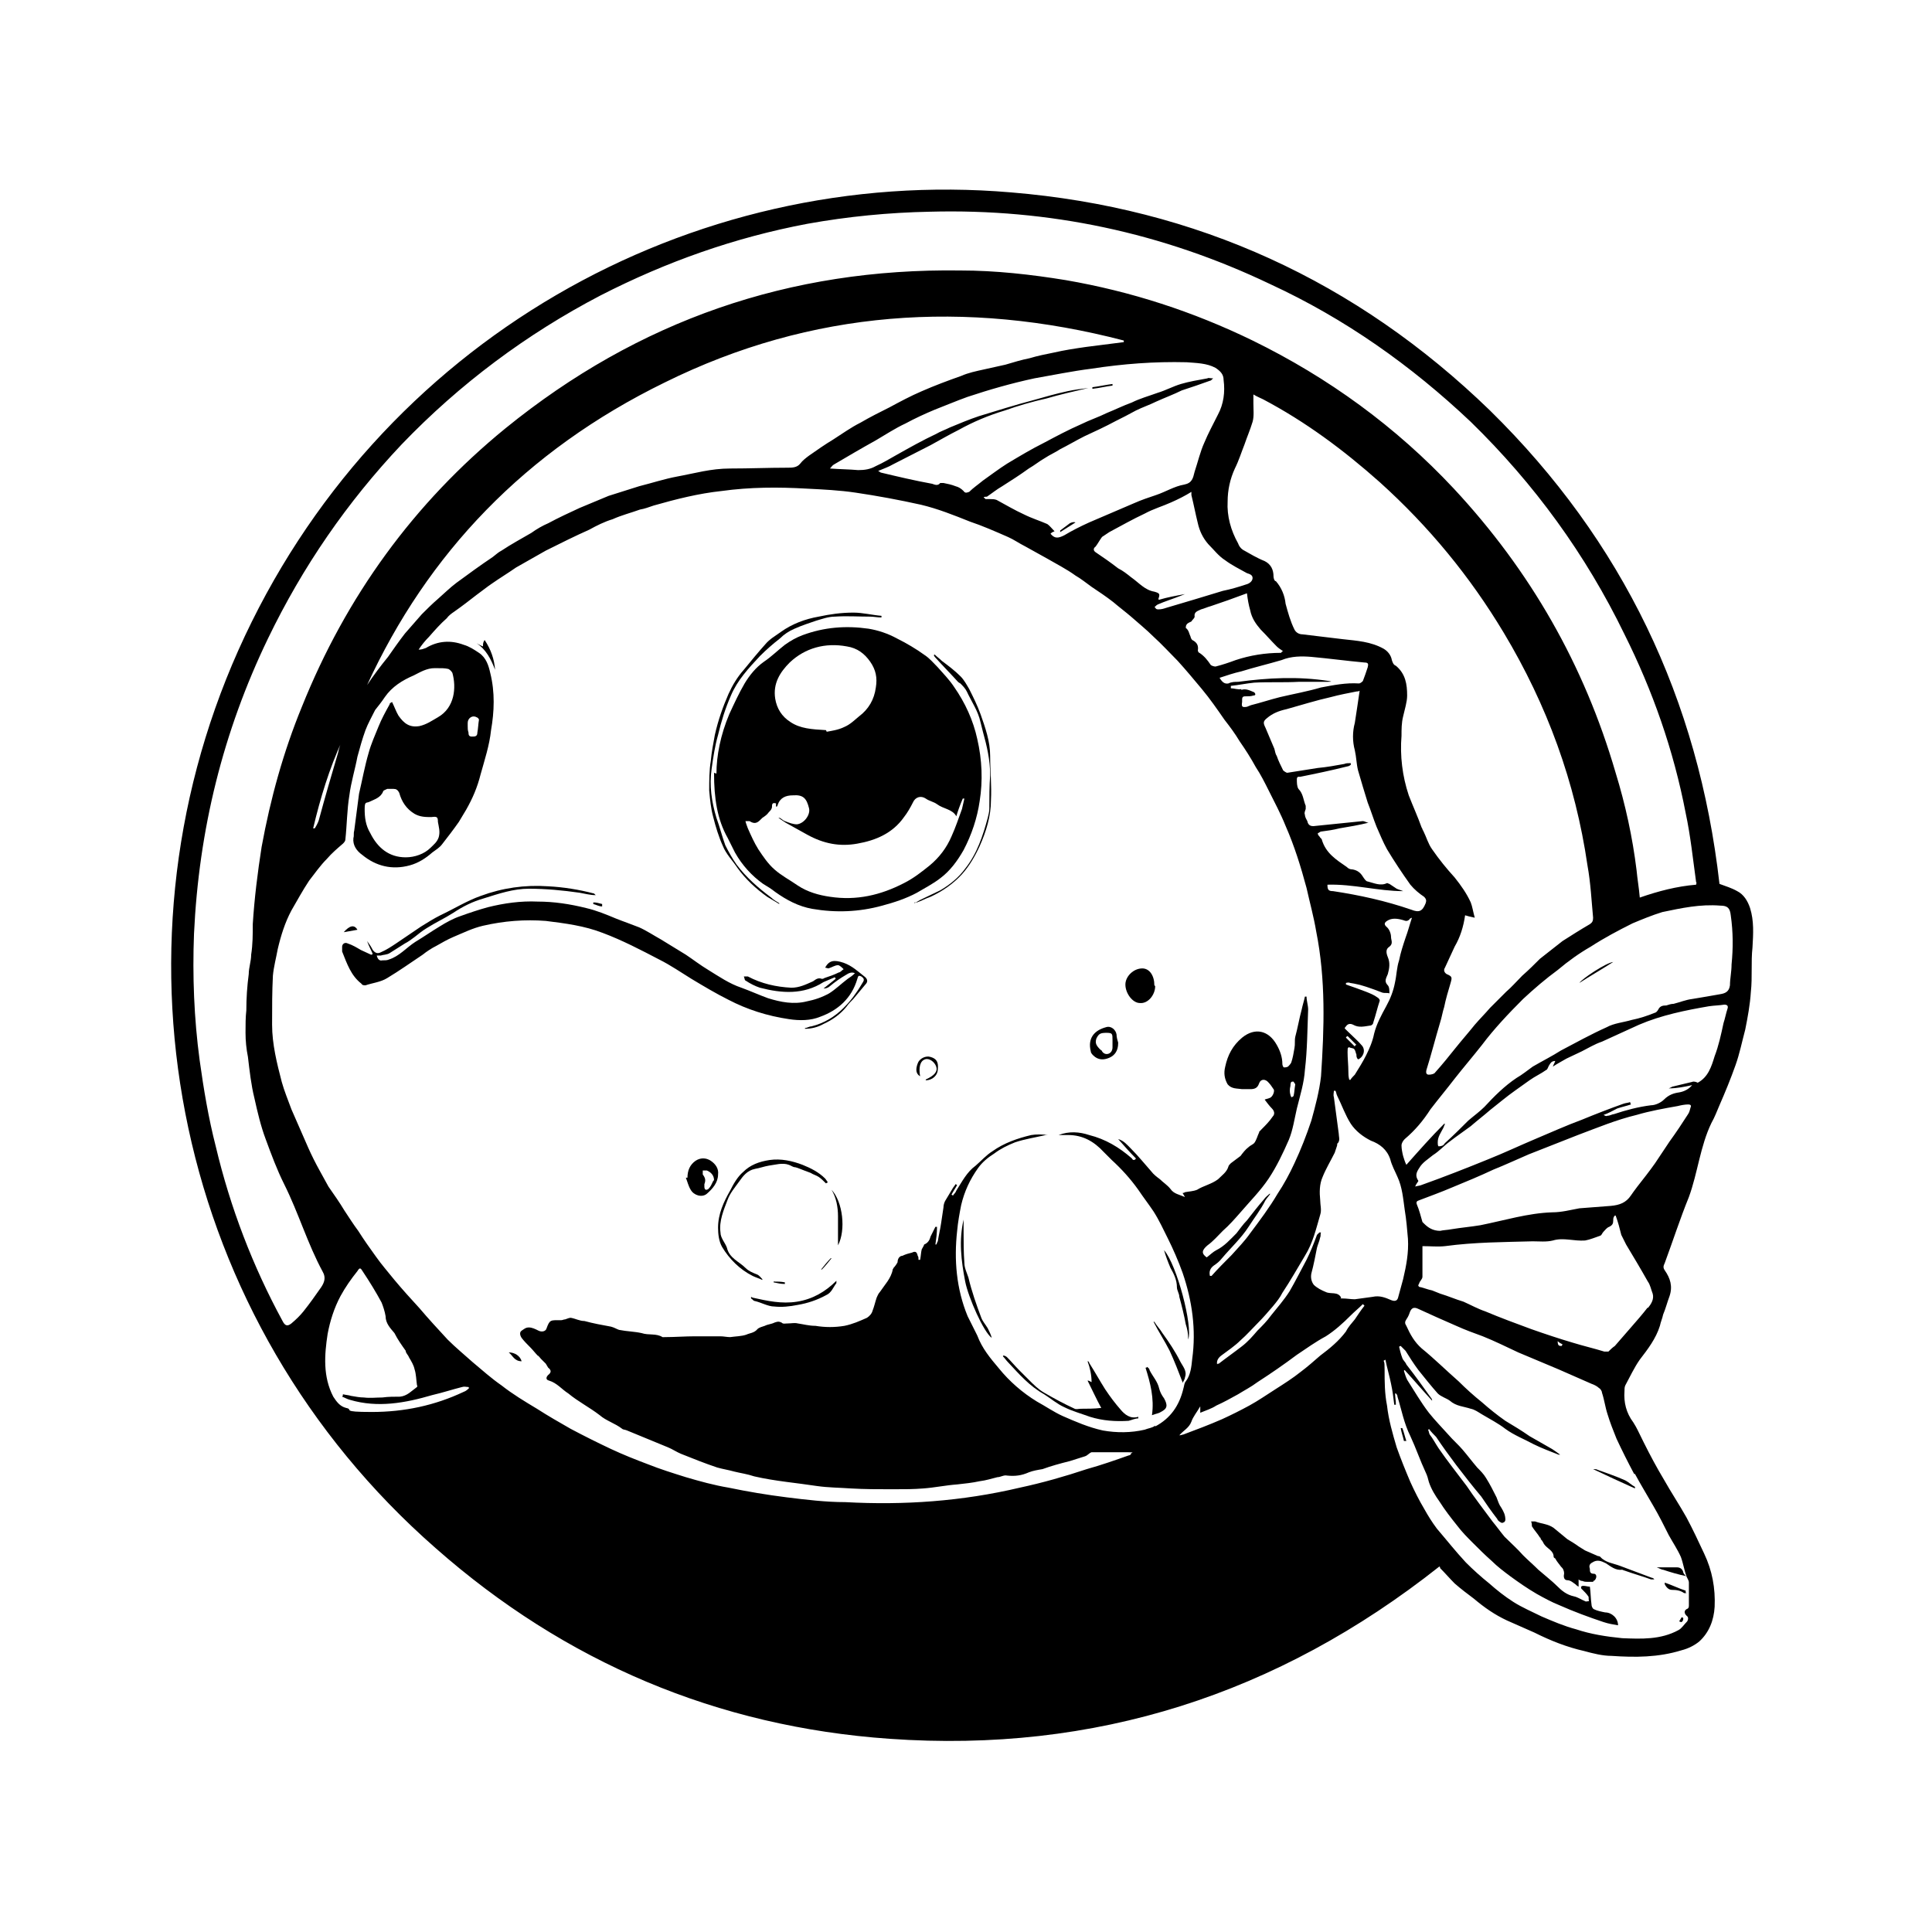 <?xml version="1.0" encoding="UTF-8"?>
<svg id="ic_piv" data-name="ic piv" xmlns="http://www.w3.org/2000/svg" version="1.1" viewBox="0 0 240 240">
  <defs>
    <style>
      .cls-1 {
        fill: #000;
      }

      .cls-1, .cls-2 {
        stroke-width: 0px;
      }

      .cls-2 {
        fill: none;
      }
    </style>
  </defs>
  <path id="Rectangle_4543" data-name="Rectangle 4543" class="cls-2" d="M0,0h240v240H0V0Z"/>
  <g>
    <path class="cls-1" d="M217.4,112.8c-.3-.9-.8-1.7-1.6-2.1-.7-.4-1.4-.6-2.2-.9-2.6-22.9-12-42.6-28.5-58.8-16.6-16.1-36.5-25.2-59.5-27.1-39.8-3.4-78.8,18.4-96,56.9-16.9,37.9-7.8,83.2,24.5,111.5,16.1,14.2,35,22.2,56.4,23.7,25.5,1.8,48.2-5.5,68.3-21.4,0,0,.1,0,.1.2.6.6,1.2,1.3,1.8,1.9.8.7,1.6,1.3,2.4,1.9,1.3,1.1,2.6,2,4.1,2.7,1.1.5,2.3,1,3.4,1.5,2,1,4,1.8,6.2,2.3,1.1.3,2.3.6,3.4.6,2.9.2,5.8.2,8.7-.7.8-.2,1.6-.6,2.2-1.1,1.2-1.1,1.8-2.6,1.9-4.3.1-2.3-.3-4.5-1.3-6.6-.7-1.5-1.4-3-2.2-4.5-.9-1.6-1.9-3.1-2.8-4.7-.9-1.5-1.7-3-2.5-4.6s-.8-1.7-1.3-2.5c-.9-1.2-1.2-2.5-1.1-3.9,0-.2,0-.5.1-.7.6-1.1,1.1-2.2,1.8-3.2,1-1.3,2-2.6,2.5-4.2.1-.5.3-.9.4-1.4.3-.7.5-1.5.8-2.3.4-1.2.1-2.2-.6-3.2-.2-.3-.2-.5,0-.9,1-2.7,1.9-5.5,3-8.2,1.1-3,1.4-6.3,2.8-9.2.4-.7.7-1.5,1-2.2.7-1.6,1.4-3.3,2-5,.5-1.4.8-2.9,1.2-4.4.3-1.5.6-3.1.7-4.7.2-1.8,0-3.7.2-5.5.1-1.7.2-3.3-.3-4.9ZM39.9,159.9c-.7,1-1.4,2-2.2,3-.4.5-.9,1-1.5,1.5-.5.4-.8.3-1.1-.3-3.7-6.8-6.5-14.1-8.3-21.7-.9-3.5-1.5-7.1-2-10.7-.7-5.2-.9-10.5-.7-15.7.6-12.9,3.6-25.1,9.2-36.7,4.3-8.9,9.8-16.9,16.6-24.1,7.2-7.5,15.5-13.7,24.7-18.5,8.2-4.2,16.7-7.2,25.7-8.9,5-.9,10.1-1.4,15.2-1.5,14.8-.4,28.9,2.6,42.3,9,9.3,4.3,17.5,10.1,24.9,17.1,7.9,7.7,14.3,16.5,19.1,26.4,3.5,7,6.1,14.4,7.6,22.2.6,2.8.9,5.7,1.3,8.6.1,0,0,.2,0,.3-2.4.2-4.7.8-7,1.6-.1-1.2-.3-2.3-.4-3.4-.5-4.1-1.4-8.2-2.6-12.1-3.9-13.4-10.6-25.1-20.1-35.3-7.2-7.7-15.6-13.8-25-18.4-7.4-3.6-15.1-6.1-23.2-7.5-4.3-.7-8.7-1.2-13.1-1.2-21.2-.3-40,6.2-56.5,19.6-11.4,9.3-19.8,20.9-25.3,34.6-2.3,5.6-3.9,11.4-5,17.4-.5,3.2-.9,6.4-1.1,9.6,0,1.3,0,2.5-.2,3.8,0,.8-.3,1.6-.3,2.4-.2,1.5-.3,3-.3,4.5-.1.9-.1,1.8-.1,2.8s.1,2,.3,3c.2,1.7.4,3.5.8,5.1.4,1.8.8,3.5,1.4,5.1.7,1.9,1.4,3.8,2.3,5.6,1.8,3.6,2.9,7.4,4.8,10.9.4.7.2,1.3-.2,1.9ZM179.7,121c-.3-.2-.4-.5-.2-.8.4-.9.8-1.7,1.2-2.6.7-1.2,1.1-2.5,1.3-3.9.3.1.7.2,1.2.3-.2-.7-.3-1.4-.5-1.9-.5-1.1-1.2-2.1-2-3.1-1-1.1-1.9-2.2-2.8-3.5-.5-.7-.7-1.5-1.1-2.3-.1-.1-.1-.3-.2-.4-.5-1.4-1.1-2.7-1.6-4-.8-2.4-1.1-4.9-.9-7.4,0-.8,0-1.6.2-2.4.2-.9.5-1.8.5-2.6,0-1.4-.2-2.7-1.4-3.7-.3-.1-.4-.4-.5-.7-.1-.6-.5-1.1-1-1.4-1.6-.9-3.3-1-5.1-1.2-1.6-.2-3.3-.4-5-.6-.4,0-.8-.2-1-.6-.5-1-.8-2.1-1.1-3.2-.1-1-.5-2-1.2-2.8-.2,0-.3-.4-.3-.6,0-.8-.3-1.5-1.1-1.9-1-.4-1.8-.9-2.7-1.4-.3-.2-.5-.5-.6-.8-.9-1.6-1.4-3.4-1.3-5.2,0-1.4.3-2.8.9-4.1.5-1,.8-2,1.2-3,.3-.9.7-1.8,1-2.8.2-.7.1-1.5.1-2.3v-1.1c.5.3.8.4,1.2.6,5.3,2.8,10,6.3,14.5,10.3,6.1,5.5,11.2,11.7,15.4,18.7,5.4,9,8.9,18.6,10.4,28.9.4,2.2.5,4.4.7,6.5,0,.4-.1.6-.4.8-1.2.7-2.3,1.4-3.4,2.1-.9.7-1.9,1.5-2.8,2.2-.7.7-1.4,1.4-2.2,2.1-.7.7-1.3,1.4-2,2l-2,2c-.6.7-1.3,1.4-1.9,2.1-.8,1-1.6,1.9-2.4,2.9-.8,1-1.6,2-2.5,3-.1.2-.5.3-.8.3s-.4-.2-.3-.6c.6-1.9,1.1-3.9,1.7-5.9.2-.6.3-1.3.5-1.9.2-1,.5-2,.8-3,.2-.7.2-.8-.5-1.1ZM167.6,130.1c.2.1.5.1.6.2.2.2.2.5.3.7,0,.2,0,.4.2.6.6-.2,1-1.1.5-1.7-.5-.6-1.1-1.1-1.7-1.7s-.5-.4-.3-.7c.2-.3.5-.4.9-.2.7.4,1.4.2,2.1.1.2,0,.4-.2.4-.4.3-.9.5-1.8.8-2.7,0-.1-.1-.3-.3-.4-.4-.3-.9-.5-1.4-.7-.8-.3-1.6-.6-2.5-.9,0,0,0-.1,0-.2.1,0,.3-.1.5,0,1.4.2,2.7.7,4,1.2.3.1.6,0,.9.1,0-.3,0-.8-.2-1-.5-.5-.2-.9,0-1.4.2-.7.3-1.4,0-2.1-.2-.5-.3-1,.2-1.3.5-.4.2-.8.2-1.2s-.2-1-.6-1.3c-.3-.3-.2-.5.1-.7.6-.4,1.3-.3,2-.1.3.1.5.2.8-.1,0-.1.1-.1.3-.2-.3.9-.5,1.7-.8,2.5-.3.9-.6,1.8-.8,2.8-.3.9-.3,1.8-.5,2.7-.2,1.1-.6,2.1-1.1,3-.6,1.1-1.2,2.2-1.5,3.4-.2,1-.6,1.9-1,2.7-.4.8-.9,1.6-1.4,2.4-.2.2-.4.4-.6.7,0-.1-.1-.1-.1-.1-.1-.4-.1-.7-.1-1,0-.8-.1-1.6-.1-2.4s.1-.4.1-.6ZM167.2,128.9c0,0,0-.1.2-.2.4.4.7.7,1.1,1.1-.1,0-.2.1-.2.2l-1.1-1.1ZM175.3,113c-3.2-1.1-6.4-1.8-9.7-2.3-.6,0-.7-.2-.7-.8,3.2-.1,6.3.8,9.4.8-.2-.1-.6-.2-.8-.3-.3-.2-.6-.4-.9-.6-.1,0-.2-.1-.3-.1-.8.4-1.6,0-2.4-.2-.2,0-.4-.3-.6-.6-.3-.5-.7-.8-1.3-.9-.3,0-.5-.1-.7-.3-1.3-.9-2.6-1.7-3.1-3.4,0-.1-.2-.2-.3-.4-.1-.1-.2-.2-.2-.4.1,0,.3-.2.4-.2.8-.1,1.5-.2,2.3-.4,1.2-.2,2.4-.4,3.6-.7h0c-.2,0-.5-.2-.7-.2-2,.2-4,.4-5.9.6-.6.1-.9-.1-1-.6-.1-.2-.3-.5-.3-.8-.1-.2,0-.4.1-.7,0-.1,0-.3,0-.4-.3-.7-.3-1.5-.9-2.1-.2-.3-.2-.8-.2-1.2s.3-.3.4-.3c2-.4,3.9-.8,5.9-1.3.1,0,.3-.1.4-.2v-.2c-.3,0-.6,0-.8.1-1.1.2-2.2.4-3.3.5-1.3.2-2.5.4-3.8.6-.1,0-.4-.2-.5-.3-.3-.6-.6-1.2-.8-1.8-.2-.3-.2-.6-.3-.9-.4-.9-.7-1.7-1.1-2.6-.3-.6-.3-.8.2-1.2.7-.6,1.5-.9,2.4-1.1,1.8-.5,3.7-1.1,5.5-1.5,1.1-.3,2.2-.5,3.2-.7,0,0,.3,0,.4-.1-.2,1.4-.4,2.7-.6,4-.3,1.1-.3,2.3,0,3.4.2.9.2,1.7.4,2.5.4,1.4.8,2.7,1.2,4,.4,1,.7,2,1.1,3,.4.9.8,1.9,1.3,2.8.9,1.5,1.9,3,2.9,4.4.5.6,1.1,1.1,1.7,1.5.3.3.3.5.2.8-.4,1-.8,1.2-1.8.8ZM154.2,85.6c-.4.1-.9-.1-1.3-.1v-.3c1-.1,1.9-.3,2.9-.4,1.8-.1,3.7,0,5.5-.1,1.2,0,2.4,0,3.5,0s.2-.1.3-.1c-3.9-.6-7.5-.4-11.3.1-.4,0-.8,0-1.2.2-.5.1-.8-.2-1.1-.7.9-.3,1.8-.6,2.7-.8,1.6-.5,3.3-.9,5-1.4,1.2-.5,2.5-.5,3.7-.4,2.2.2,4.4.5,6.6.7.5,0,.5.2.4.6-.2.6-.4,1.2-.6,1.7-.1.1-.3.3-.5.3-1.6-.1-3.1.2-4.7.5-1.7.5-3.4.8-5.1,1.2-1.2.3-2.4.7-3.6,1-.2.1-.3.1-.5.2-.6.1-.7,0-.6-.6v-.3c0-.4.2-.4.5-.4s.6,0,.9-.1c.3,0,.3-.2.1-.4-.5-.2-1-.5-1.6-.3ZM144,74.5c-.1,0-.1-.1-.1-.1.2-.6.2-.7-.5-.9-1.2-.2-1.9-1.1-2.9-1.8-.5-.4-1-.8-1.6-1.1-.9-.7-1.9-1.4-2.8-2-.3-.2-.3-.5,0-.7.3-.4.5-.8.8-1.2.3-.2.6-.4.9-.6,1.5-.8,2.9-1.6,4.4-2.3,1.1-.6,2.2-.9,3.3-1.4.9-.4,1.7-.8,2.5-1.3,0,.1,0,.3,0,.4.3,1.2.5,2.3.8,3.5.2.9.6,1.8,1.3,2.6.7.7,1.3,1.5,2.1,2,.8.6,1.8,1.1,2.7,1.6.3.1.7.2.7.6s-.4.7-.8.8c-.9.3-1.9.6-2.9.8-2.3.7-4.6,1.4-7,2.1-.3.1-.6.2-1,.2s-.3-.2-.5-.3c.1,0,.2-.2.4-.3.9-.4,1.9-.7,2.9-1.1.2-.1.3-.1.5-.2h0c-1.1.2-2.2.4-3.2.7ZM130.1,65.1c-.9-.4-1.9-.7-2.9-1.2-1.1-.5-2.3-1.2-3.4-1.8-.3-.1-.5-.1-.8-.1h-.6c0-.1-.1-.1-.2-.2,0-.1.3-.1.4-.1.6-.4,1.2-.9,1.9-1.3,1.1-.7,2.2-1.4,3.3-2.2.7-.4,1.3-.9,2-1.3.6-.4,1.3-.7,1.9-1.1,1-.5,2-1.1,3-1.6,1.3-.6,2.6-1.2,3.9-1.9.8-.4,1.6-.8,2.5-1.3.8-.4,1.7-.7,2.5-1.1,1.1-.5,2.2-.9,3.2-1.4.6-.2,1.2-.4,1.8-.6.6-.2,1.1-.4,1.7-.6.1,0,.2-.1.4-.3-.4,0-.6-.1-.7,0-1.1.2-2.3.4-3.3.7-1,.3-1.9.8-2.9,1.1-1.1.4-2.2.7-3.2,1.2-1.1.4-2.1.9-3.1,1.3-1,.5-2.2.9-3.2,1.4-1.6.7-3.1,1.5-4.6,2.3-1.6.8-3.1,1.7-4.6,2.6-1.1.7-2,1.4-3,2.1-.6.5-1.2.9-1.7,1.4-.3.1-.5.2-.7-.1-.3-.3-.6-.5-1-.6-.5-.2-1-.3-1.5-.4h-.4c-.3.4-.7.2-1,.1-2.2-.4-4.3-.9-6.4-1.4-.1-.1-.2-.1-.3-.2.7-.3,1.3-.5,1.8-.8,1.6-.8,3.1-1.6,4.7-2.4,1.1-.6,2.3-1.3,3.5-1.9,1.8-1,3.7-1.8,5.7-2.4,1.7-.6,3.4-1.1,5.2-1.5,1.7-.5,3.5-.9,5.2-1.3-.8.1-1.7.2-2.6.4-1.4.3-2.8.7-4.2,1.1-2.3.6-4.5,1.3-6.8,2-1.2.4-2.4.9-3.6,1.4-.6.3-1.2.5-1.7.8-1.7.8-3.3,1.7-4.9,2.6-.9.5-1.7,1-2.6,1.4-.7.4-1.4.5-2.2.5-1.1-.1-2.2-.1-3.5-.2.2-.2.3-.4.5-.5,1.7-1,3.4-2,5.2-3,1.2-.7,2.4-1.5,3.7-2.1,1.1-.6,2.4-1.2,3.6-1.7,1.3-.5,2.7-1.1,4.1-1.6,2.7-.9,5.5-1.7,8.3-2.3,2.3-.4,4.7-.9,7.1-1.2,3.9-.6,7.8-.9,11.8-.8,1.2.1,2.5.1,3.6.7.6.4,1,.8,1,1.5.2,1.5,0,3-.7,4.3-.6,1.2-1.2,2.3-1.7,3.5-.5,1.1-.8,2.4-1.2,3.6-.2.8-.3,1.4-1.3,1.6-1.2.2-2.3.9-3.5,1.3-.9.3-1.8.6-2.7,1-.9.4-1.9.8-2.8,1.2-.9.4-1.9.8-2.8,1.2-1.1.5-2.1,1-3.1,1.6-.8.4-1.2.4-1.7-.2.1-.1.2-.2.5-.3-.3-.3-.6-.7-.9-.9ZM100.5,56.6c-.4.3-.8.6-1.1,1-.4.5-1,.5-1.6.5-2.3,0-4.7.1-7.1.1s-4.4.6-6.6,1c-1.6.3-3.1.8-4.7,1.2-1.3.4-2.5.8-3.8,1.2-1.2.5-2.4,1-3.6,1.5-1.3.6-2.6,1.2-3.9,1.9-.7.3-1.4.7-2.1,1.2-1.2.7-2.5,1.4-3.7,2.2-.4.2-.7.5-1.1.8-1.5,1-3,2.1-4.5,3.2-.8.6-1.5,1.3-2.3,2-.7.6-1.4,1.3-2,1.9-.7.8-1.4,1.6-2.1,2.4-.7.9-1.4,1.9-2.1,2.9-.9,1.1-1.8,2.3-2.6,3.5,7.5-16.3,19.6-29.1,37-37.6,18.2-9,37.4-10.3,57-5.2v.2c-1.6.2-3.1.4-4.7.6-1.4.2-2.7.4-4,.7-1,.2-2,.4-3,.7-1,.2-2,.5-3,.8-.9.2-1.8.4-2.7.6-.9.2-1.9.4-2.8.8-1.7.6-3.3,1.2-4.9,1.9-1.4.6-2.7,1.3-4,2-1.2.6-2.4,1.2-3.6,1.9-1.2.6-2.3,1.4-3.4,2.1-1,.6-2,1.3-3,2ZM147.4,77.6c.1-.2.4-.3.6-.4.1-.2.4-.4.4-.6-.1-.6.4-.7.8-.9.4-.1.8-.3,1.2-.4,1.5-.5,2.9-1,4.5-1.6.1.8.2,1.4.4,2.1.2,1,.7,1.7,1.3,2.4.7.7,1.3,1.4,2,2.1.2.2.5.4.8.6-.2,0-.2.2-.3.2-1.9,0-3.8.3-5.6.9-.8.3-1.7.6-2.5.8-.2,0-.5-.1-.6-.2-.4-.6-.8-1.1-1.4-1.5-.1,0-.2-.2-.2-.3.1-.6-.1-1-.7-1.3-.1-.1-.2-.3-.2-.4-.2-.4-.2-.8-.6-1.1,0,0,0-.3.1-.4ZM42.5,91.9c-.2.5-.4,1.1-.5,1.6-.4,1.4-.8,2.7-1.2,4.1s-.8,2.8-1.2,4.3c-.1.3-.3.7-.5,1,0,0-.1,0-.2,0,.9-3.8,2-7.4,3.6-10.9ZM57.6,172.9c-3.6,1.7-7.4,2.5-11.4,2.5s-2.2-.3-3.2-.5c-.8-.2-1.2-.8-1.6-1.4-1.3-2.5-1.1-5.2-.7-7.8.3-1.6.8-3.2,1.6-4.7.6-1.1,1.3-2.1,2.1-3.1.3-.5.4-.4.7.1.8,1.2,1.6,2.5,2.3,3.8.2.5.4,1.1.5,1.7,0,.9.6,1.5,1.1,2.1.4.8.9,1.5,1.4,2.2,0,.3.3.5.4.8.3.5.6,1,.7,1.5.2.6.2,1.3.3,2,.1,0,0,.2,0,.2-.7.5-1.2,1.1-2.1,1.2-.7,0-1.5,0-2.2.1-.8,0-1.5.1-2.3,0-.5,0-1-.1-1.6-.2-.3-.1-.6-.1-1-.2,0,.1,0,.2-.1.3.3.1.6.3,1,.4,3.4,1,6.8.4,10.2-.6,1.3-.3,2.5-.7,3.7-1,.3-.1.5,0,.8,0,0,0,0,.1.1.1-.2.2-.4.4-.7.5ZM143.5,177.1c-.4.3-.8.3-1.3.5-1.7.4-3.5.4-5.2.1-1.8-.4-3.4-1.1-5-1.8-1.1-.5-2.1-1.2-3.2-1.8-1.8-1.1-3.4-2.5-4.7-4.1-1.1-1.3-2.1-2.5-2.7-4.1-.4-.8-.8-1.6-1.2-2.4-1.4-3.4-1.7-7-1.3-10.6.1-1.1.3-2.2.5-3.2.4-1.7,1.1-3.2,2.1-4.6.5-.7,1.2-1.3,2-1.8.8-.6,1.6-1,2.6-1.4,1.2-.4,2.5-.6,3.8-.9.1,0,.2,0,.3,0h0c-.7-.1-1.5-.1-2.1,0-1.7.4-3.4,1-4.8,2-.8.5-1.4,1.2-2.1,1.8-1.1.8-1.7,2-2.4,3.1-.1.3-.3.4-.4.6q-.1,0-.2-.1c.2-.4.5-.8.7-1.2-.1,0-.1-.1-.2-.1-.1.2-.3.4-.4.6-.3.5-.6,1-.9,1.5-.1.2-.2.5-.2.8-.1.7-.2,1.3-.3,2s-.3,1.5-.4,2.2c-.1.1-.1.3-.2.4h-.1c.1-.7.2-1.4.2-2.2h-.2c-.2.4-.4.8-.6,1.2-.1.4-.3.8-.8,1,0,.1-.2.4-.3.6-.1.4-.1.8-.2,1.3h-.2c0-.2,0-.4-.1-.5-.1-.5-.3-.6-.7-.4-.4.1-.8.2-1.2.4-.3,0-.6.3-.6.8-.1.2-.3.5-.5.7,0,.1-.1.1-.1.2-.2,1.1-1,1.9-1.6,2.8-.2.2-.3.5-.4.7-.2.6-.3,1.1-.5,1.6-.1.4-.4.7-.7.9-.9.4-1.8.8-2.8,1-1.2.2-2.4.2-3.6,0-.8,0-1.5-.2-2.2-.3-.4-.1-.8,0-1.2,0s-.6.1-.8-.1c-.4-.2-.6-.1-.9,0-.4.2-.8.2-1.2.4-.3.1-.7.2-.9.4-.4.5-1,.5-1.4.7-.6.2-1.3.2-2,.3-.4,0-.8-.1-1.2-.1-1.1,0-2.1,0-3.2,0-1.2,0-2.5.1-3.7.1s-.3.1-.3,0c-.8-.5-1.7-.2-2.6-.5-.9-.2-1.8-.2-2.8-.4-.3-.1-.6-.3-1-.4-1.1-.2-2.2-.4-3.3-.7-.6,0-1.1-.3-1.7-.4-.2,0-.4.1-.7.2-.2,0-.3.1-.5.1-1.3,0-1.4-.1-1.8,1-.1.4-.6.5-1,.3-.4-.2-.8-.4-1.2-.4s-.6.2-.9.4c-.3.2-.2.6,0,.9.3.4.7.8,1.1,1.2.3.3.6.7.9,1,.1,0,.3.3.4.4.2.2.4.4.6.6.1.2.2.3.3.5.4.3.4.6,0,.9-.3.3-.3.6.1.7,1,.3,1.6,1.1,2.4,1.6,1.2,1,2.6,1.7,3.9,2.7.8.7,1.9,1,2.8,1.7.1.1.4.1.6.2,1.7.7,3.4,1.4,5.1,2.1.5.2,1.1.6,1.6.8,1.5.6,3,1.2,4.5,1.7.7.2,1.4.3,2.1.5.8.2,1.6.3,2.5.6,2.6.6,5.2.8,7.8,1.2,1.4.2,2.8.2,4.2.3,1.7.1,3.4.1,5.1.1s2.6,0,3.9-.1c1.4-.1,2.8-.4,4.2-.5.9-.1,1.9-.2,2.8-.4.8-.1,1.4-.3,2.2-.5.4,0,.8-.3,1.2-.2,1,.1,1.8,0,2.7-.4.5-.2,1.1-.3,1.7-.4,1.1-.4,2.2-.7,3.4-1,.6-.2,1.3-.4,1.9-.6.3-.1.5-.4.8-.5.2,0,.4,0,.5,0,1.3,0,2.6,0,3.9,0s.3.1.5.2c0,.1-.2.2-.3.2-1.7.6-3.4,1.2-5.2,1.7-2.7.9-5.5,1.7-8.3,2.3-7.2,1.7-14.4,2.2-21.7,1.8-2.4,0-4.9-.3-7.3-.6-2.4-.3-4.8-.7-7.2-1.2-1.8-.3-3.6-.8-5.3-1.3-1.6-.5-3.2-1-4.7-1.6-1.6-.6-3.1-1.2-4.6-1.9-1.7-.8-3.3-1.6-5-2.5-1.4-.8-2.8-1.6-4.2-2.5-1.5-.9-3-1.8-4.4-2.9-1.3-.9-2.4-1.9-3.6-2.9-1-.9-2.1-1.8-3.1-2.8-1.2-1.3-2.4-2.6-3.5-3.9-1.1-1.2-2.1-2.3-3.1-3.5-.8-1-1.6-1.9-2.3-2.9-.8-1.1-1.5-2.1-2.2-3.2-.6-.8-1.1-1.6-1.7-2.5-.6-1-1.3-2-2-3-.4-.7-.7-1.3-1.1-2-.5-.9-1-1.9-1.4-2.8-.7-1.6-1.4-3.2-2.1-4.8-.4-1.1-.9-2.3-1.2-3.4-.6-2.3-1.2-4.7-1.2-7.1s0-4.1.1-6.1c.1-1.1.4-2.2.6-3.3.4-1.7.9-3.3,1.7-4.8.7-1.2,1.4-2.5,2.2-3.7.7-.9,1.4-1.9,2.2-2.7.6-.7,1.3-1.3,2-1.9.1-.1.3-.3.3-.5.2-1.8.2-3.7.5-5.5.2-1.6.7-3.2,1-4.8.3-1.1.6-2.2,1-3.3.3-.8.8-1.7,1.2-2.5.4-.5.8-1,1.2-1.6.9-1.3,2.2-2.1,3.6-2.7.8-.4,1.6-.9,2.6-.9s1.2,0,1.7.1c.2.1.4.3.5.5.5,1.8.3,4.3-1.8,5.5-.7.4-1.4.9-2.3,1.1-1.2.2-1.9-.3-2.6-1.3-.3-.5-.5-1.1-.8-1.7-.1.1-.3.1-.3.3-.5.9-1,1.8-1.4,2.8-.4,1-.9,2.1-1.2,3.2-.5,1.7-.8,3.4-1.2,5.1-.2,1.5-.4,3-.6,4.6-.1.3,0,.6-.1.9-.1.9.4,1.6,1.1,2.1,1.7,1.4,3.7,1.9,5.9,1.3,1.1-.3,2-.9,2.8-1.6.4-.3.9-.6,1.2-1,.7-.9,1.4-1.8,2.1-2.8.3-.5.6-1,.9-1.5.8-1.4,1.4-2.8,1.8-4.4.5-1.8,1.1-3.6,1.3-5.5.4-2.3.5-4.7-.1-7.1-.2-.9-.5-1.9-1.4-2.5-.6-.4-1.2-.8-1.9-1-1.6-.6-3.2-.5-4.7.4-.3.1-.5.2-.9.2.4-.6.8-1.1,1.3-1.6.7-.8,1.4-1.6,2.2-2.3.2-.3.6-.6.9-.8,1-.7,1.9-1.4,2.8-2.1.7-.5,1.3-1,1.9-1.4,1-.7,2-1.3,3-2,1.2-.7,2.5-1.4,3.7-2.1,1.8-.9,3.6-1.8,5.4-2.6.9-.5,1.9-1,2.9-1.3,1.1-.5,2.3-.8,3.4-1.2.6-.1,1.1-.3,1.7-.5,2.8-.8,5.6-1.5,8.4-1.8,3.6-.5,7.1-.5,10.6-.3,2,.1,4.1.2,6.1.5,2.7.4,5.4.9,8.1,1.5,2.1.5,4.1,1.3,6.1,2.1,1.5.5,3.1,1.2,4.7,1.9.7.3,1.4.8,2.2,1.2.9.5,1.8,1,2.7,1.5,1.2.7,2.4,1.3,3.5,2.1.7.4,1.3.9,2,1.4.9.6,1.8,1.2,2.7,1.9.7.6,1.5,1.2,2.2,1.8.9.8,1.9,1.6,2.8,2.5,1,.9,2,2,3,3,1,1.1,2,2.3,3,3.5,1,1.2,1.9,2.5,2.8,3.8.7.9,1.3,1.7,1.9,2.7.7,1,1.4,2.1,2,3.2.6.9,1.1,1.9,1.6,2.9.7,1.4,1.5,2.9,2.1,4.4,1.1,2.5,1.9,5.1,2.6,7.7.4,1.8.9,3.6,1.2,5.4,1.2,6,1,12,.6,18-.2,1.8-.7,3.7-1.2,5.5-.6,1.8-1.3,3.6-2.1,5.3-.6,1.3-1.3,2.6-2.1,3.8-1,1.7-2.2,3.3-3.4,4.9-.7,1-1.5,1.8-2.3,2.7-.9.9-1.7,1.7-2.5,2.6h-.2q-.2-.8.5-1.3c.3-.2.7-.5,1-.9,1.1-1.3,2.4-2.5,3.3-3.9.7-1.1,1.5-2.1,2.1-3.3.2-.3.4-.5.6-.8h-.1c-.2.2-.5.4-.7.7-.7.8-1.4,1.7-2.1,2.6-.5.5-.9,1.1-1.3,1.6-.8.8-1.5,1.6-2.5,2.1-.4.2-.8.6-1.2.9-.7-.5-.6-.9.1-1.5.7-.5,1.3-1.2,1.9-1.8.8-.7,1.5-1.5,2.2-2.3,1.2-1.4,2.5-2.7,3.5-4.2,1-1.5,1.8-3.2,2.5-4.8.5-1.2.7-2.6,1-3.9.4-1.6.9-3.2,1-4.8.3-2.5.3-5,.4-7.5,0-.5-.2-1.1-.2-1.6h-.2c-.1.5-.3,1.1-.4,1.6-.3,1.1-.5,2.3-.8,3.4-.1.5,0,.9-.1,1.4-.1.6-.2,1.2-.4,1.8-.1.2-.3.4-.4.5-.2.1-.4.1-.5.1s-.2-.3-.2-.4c0-.9-.3-1.7-.7-2.4-1-1.8-2.7-2.2-4.3-.9-1.2,1-1.8,2.2-2.1,3.6-.2.8-.1,1.5.3,2.2.5.6,1.2.5,1.8.6h1c.5,0,.9-.1,1.1-.7s.8-.6,1.2-.1c.2.2.4.5.6.8.2.2-.1,1-.5,1.1-.2.1-.4.1-.6.2.3.4.6.8.9,1.1.3.3.4.7.1,1-.4.6-.9,1.1-1.4,1.6s-.2.2-.3.4c-.2.4-.3.9-.6,1.3-.2.2-.5.3-.7.5-.4.3-.7.7-1,1.1-.4.3-.8.6-1.2.9-.1.1-.3.3-.3.4-.2.7-.8,1.1-1.3,1.6-.8.6-1.8.8-2.6,1.3-.5.2-1,.2-1.5.3,0,0-.1.1-.3.1.1.2.2.3.3.5-.7-.3-1.4-.4-1.8-1-.4-.5-.9-.8-1.3-1.2-.4-.3-.8-.6-1.1-1-.8-.9-1.6-1.9-2.5-2.8-.5-.5-.9-1-1.6-1.2.8.9,1.4,1.6,2.2,2.4q0,.1-.2.2c-.1,0-.2,0-.3-.2-1.6-1.4-3.3-2.4-5.3-2.9-1.2-.4-2.5-.5-3.8,0h1.2c1.8,0,3.2.8,4.4,2.1.3.3.7.7,1,1,1.2,1.1,2.3,2.3,3.3,3.7.6.9,1.3,1.8,1.9,2.7.7,1.1,1.2,2.2,1.8,3.4s1.3,2.8,1.8,4.2c1.2,3.5,1.7,7.1,1.2,10.7-.1,1-.2,2-.8,2.8-.2.2-.2.6-.3.9-.5,2.1-1.6,3.7-3.5,4.7ZM54.5,104c-.2.6-.6.9-1,1.3-.8.8-2,1.2-3.1,1.2-2.1,0-3.5-1.2-4.4-3-.6-1-.7-2-.7-3s.2-.7.6-.9c.6-.3,1.4-.5,1.7-1.3,0-.1.3-.2.5-.3h.8c.3,0,.5.1.7.5.3,1.1.9,2,1.9,2.6.7.4,1.4.4,2.1.4.7-.1.8,0,.8.6.1.6.3,1.2.1,1.9ZM58.1,90.2v-.4c0-.6.6-1,1.1-.7.1,0,.3.2.3.3-.1.6-.1,1.1-.2,1.6,0,.5-.3.5-.7.5s-.4-.3-.4-.5c-.1-.3-.1-.5-.1-.8ZM160.3,136c-.1-.3-.1-.7,0-1.1,0-.1,0-.3.1-.5,0,0,.3-.1.3,0,.1.1.2.3.2.3-.1.6-.1,1-.2,1.4,0,.1-.2.2-.3.2,0-.1-.1-.2-.1-.3ZM168.3,163.9c-.4.5-.8.9-1.1,1.5-.9,1.2-2,2.1-3.2,3-.8.7-1.6,1.4-2.4,2-1,.8-2.1,1.5-3.2,2.2-1.1.7-2.1,1.4-3.2,2s-2.3,1.2-3.4,1.7c-1.6.7-3.2,1.3-4.8,1.9-.1,0-.3.1-.5.1.5-.6,1.2-.9,1.5-1.7.2-.6.7-1.2,1.1-1.9v.8c.7-.3,1.4-.5,2-.9.9-.4,1.8-.9,2.7-1.4.8-.5,1.6-.9,2.4-1.5,1.7-1.1,3.3-2.2,4.9-3.4,1.2-.8,2.3-1.6,3.6-2.3,1.1-.7,2.1-1.6,3.1-2.6.5-.5,1-.9,1.5-1.4q.1.1.2.2c-.4.5-.8,1.1-1.2,1.7ZM168.3,161.4c-.5,0-1-.1-1.5-.1s-.2,0-.2-.1c-.4-.8-1.3-.4-1.9-.7-.5-.2-1.1-.5-1.5-.9-.3-.4-.4-.9-.3-1.4.3-1.1.5-2.2.7-3.2.1-.4.3-.8.4-1.3.1-.2,0-.4.1-.6h-.2l-.3.3c-.4,1.1-.8,2.1-1.3,3.1-.7,1.3-1.4,2.7-2.1,3.9-.7,1.1-1.5,2-2.3,3-.5.7-1.1,1.3-1.7,1.9-.6.7-1.2,1.4-2,2-.9.7-1.9,1.4-2.8,2.1-.1,0-.2,0-.2.1-.1-.4.1-.8.5-1.1.8-.6,1.7-1.2,2.4-1.9.8-.7,1.4-1.4,2.1-2.1s1.3-1.4,1.9-2.1c.5-.6.9-1.1,1.2-1.7,1-1.5,1.9-3.1,2.8-4.6,1-1.6,1.4-3.4,1.9-5.1.2-.6,0-1.2,0-1.8-.1-1-.1-2,.3-2.9.4-1,1-2,1.5-3,.1-.3.2-.6.3-.9,0-.1,0-.3.1-.3.3-.4.1-.8.1-1.2-.2-1.5-.4-3-.6-4.5-.1-.3,0-.6,0-.8h.2c.1.2.1.4.2.6.6,1.2,1,2.4,1.7,3.5.6.9,1.5,1.6,2.5,2.1,1.1.4,2,1.1,2.4,2.3.2.8.6,1.5.9,2.2.6,1.3.7,2.7.9,4.1.2,1.2.3,2.4.4,3.6.1,1.7-.2,3.3-.6,5-.2.7-.4,1.5-.6,2.2-.1.5-.4.6-.9.4-.7-.3-1.4-.6-2.3-.4-.7.1-1.5.2-2.2.3ZM203.1,183.1c.7,1.3,1.5,2.6,2.3,4,.7,1.2,1.3,2.4,1.9,3.6.5.9,1.1,1.8,1.5,2.7.3.8.4,1.6.7,2.4.1.3.3.5.3.8v2.8c0,.2,0,.4-.3.5-.3.2-.3.5,0,.8.3.2.2.5.1.7-.4.4-.7.9-1.1,1.1-2.2,1.2-4.6,1.1-7,1-2-.2-3.9-.5-5.7-1.1-1.5-.4-2.9-1-4.3-1.6-1.2-.6-2.4-1.1-3.5-1.8-1.1-.7-2.1-1.5-3-2.3-1-.8-2-1.7-2.9-2.6-1.3-1.4-2.4-2.8-3.6-4.2-.6-.8-1.1-1.6-1.6-2.5-.6-1-1.2-2.2-1.7-3.3-.6-1.4-1.2-2.9-1.7-4.3-.5-1.7-1-3.4-1.2-5.2-.3-1.5-.3-3-.3-4.4s-.1-.8-.1-1.2q.1,0,.2-.1c.2,1,.5,2,.7,3,.2.9.3,1.8.4,2.6h.2c0-.5-.1-1-.1-1.4h.1c.1.1.2.2.2.4.5,1.6.8,3.3,1.6,4.9.7,1.5,1.2,3,1.9,4.5.2.4.3.8.4,1.2.3.9.8,1.7,1.3,2.4.7,1.1,1.4,2,2.2,3,.6.8,1.3,1.5,2,2.2s1.5,1.5,2.3,2.2c.7.7,1.5,1.3,2.3,1.9,1.1.8,2.1,1.5,3.3,2.2.9.5,1.8,1,2.8,1.4,1.8.8,3.7,1.5,5.5,2.1.6.2,1.2.3,1.8.4,0-.9-.8-1.6-1.6-1.6-.5-.1-1-.2-1.4-.4-.2-.1-.3-.4-.3-.6-.1-.7-.1-1.5-.2-2.2-.3,0-.5-.1-.8-.1s-.2.1-.3.1c0,0,0,.3.1.3.3.3.6.6.8.9.1.1,0,.4.1.6-.2,0-.4.1-.5,0-.5-.2-.9-.5-1.4-.6-.9-.2-1.5-.7-2.1-1.3s-1.5-1.3-2.3-2c-.6-.6-1.3-1.2-1.9-1.8-.7-.8-1.5-1.5-2.3-2.3-.5-.6-1-1.3-1.5-1.9-1.1-1.5-2.2-2.9-3.2-4.4-1.2-1.6-2.4-3.1-3.5-4.7-.4-.6-.7-1.2-1.1-1.7-.1-.2-.1-.4-.2-.6,0,0,.1,0,.1-.1.3.4.6.7.9,1,.8,1.2,1.6,2.3,2.5,3.5,1,1.3,2,2.6,3.1,3.9.6.9,1.3,1.9,2,2.8,0,.1.2.3.4.4.1.1.3.1.4,0,.1,0,.2-.2.2-.3,0-.6-.2-1-.5-1.5-.3-.4-.4-.8-.6-1.3-.4-.8-.8-1.6-1.3-2.4-.3-.5-.7-.9-1.1-1.3-.6-.7-1.2-1.5-1.8-2.2-.5-.6-1.2-1.2-1.8-1.9-.8-.9-1.6-1.7-2.4-2.7-1-1.3-1.8-2.7-2.7-4.1-.2-.4-.3-.8-.4-1.1,0-.1.1-.1.1-.1,1.1,1.2,2.2,2.5,3.4,3.8q0-.2-.1-.3c-1-1.4-2-2.8-3.1-4.2-.1-.3-.4-.5-.5-.8-.2-.5-.3-1-.4-1.4q.1-.1.2-.1c.2.2.4.4.6.6.5.8,1,1.6,1.6,2.4.8,1,1.6,2,2.4,2.9.4.4,1.1.6,1.5.9.8.7,1.7.7,2.6,1,.5.1.9.4,1.4.7,1,.6,2,1.1,2.9,1.8,1.1.8,2.4,1.3,3.5,1.9,1,.5,2.1.9,3.1,1.3h.2c-.4-.3-.7-.5-1-.7-.9-.5-1.9-1.1-2.8-1.6-1-.7-2-1.3-3-1.9-1-.7-2-1.5-2.9-2.3-1-.8-2-1.7-2.9-2.6-1.6-1.4-3-2.8-4.6-4.1-.9-.8-1.4-1.7-1.9-2.8-.2-.3-.2-.5,0-.8s.3-.5.4-.8c.2-.6.5-.8,1.1-.5,1.5.7,3.1,1.4,4.7,2.1,1.1.5,2.2.9,3.3,1.3,1.5.6,2.9,1.3,4.4,2,1.7.7,3.3,1.4,5,2.1,1.4.6,2.7,1.2,4.1,1.8.3.1.7.3.9.5.2.1.4.4.4.6.3.9.4,1.8.7,2.7.3,1,.7,2,1.1,3,.7,1.5,1.4,2.9,2.2,4.4ZM193.5,166.6c.2.2.4.3.6.4,0,.1-.1.1-.1.2-.3,0-.5,0-.5-.6ZM204.7,162.4c-.7.9-1.4,1.7-2.1,2.5s-1.3,1.5-2,2.3c-.3.2-.6.5-.8.7h-.5c-1.3-.4-2.6-.7-3.9-1.1-1.7-.5-3.5-1.1-5.2-1.7-1.9-.7-3.8-1.4-5.7-2.2-.9-.3-1.8-.8-2.7-1.2-1-.3-1.9-.7-2.9-1-.3-.1-.7-.3-1-.4-.5-.1-1-.3-1.4-.4-.2,0-.3-.1-.3-.2-.1,0,.1-.2.1-.3.1-.3.4-.5.4-.8v-3.8c1,0,1.9.1,2.8,0,3.7-.5,7.3-.5,10.9-.6.8,0,1.7.1,2.5-.1,1.3-.4,2.6.1,4,0,.6-.1,1.3-.4,1.9-.6.2-.1.2-.3.4-.5.2-.2.4-.5.7-.6.4-.2.5-.4.5-.8,0-.2,0-.4.2-.6h.1c.3.8.5,1.6.7,2.4.2.4.4.8.6,1.2.9,1.5,1.8,3,2.7,4.6.3.4.4,1,.6,1.5.2.7-.2,1.3-.6,1.8ZM209.7,138.4c-.7,1.1-1.5,2.3-2.3,3.4-.6.9-1.2,1.8-1.8,2.7-.7,1-1.5,2-2.2,2.9-.3.4-.6.8-.8,1.1-.6.9-1.4,1.2-2.5,1.3l-3.9.3c-1.1.2-2.2.5-3.4.5-3,.1-5.9,1-8.9,1.6-1.2.2-2.4.3-3.6.5-.5.1-1,.1-1.4.2-.9,0-1.5-.4-2-.9l-.2-.2c-.2-.7-.4-1.5-.7-2.2-.1-.3,0-.4.3-.5,1.3-.5,2.7-1,4.1-1.6,1.7-.7,3.4-1.4,5.1-2.2,1.5-.6,3-1.3,4.4-1.9,2-.8,4.1-1.6,6.1-2.4,2.4-.9,4.8-1.9,7.3-2.5,1.7-.5,3.4-.8,5.1-1.1.4-.1.9-.2,1.3-.2s.4.2.3.4c-.1.3-.1.5-.3.8ZM214.1,127.1c-.3,1.4-.6,2.8-1.1,4.1-.4,1.3-.8,2.6-2.1,3.3-.2-.1-.5-.2-.7-.1-.8.2-1.7.4-2.5.6-.1.1-.2.1-.4.2h.1c.9,0,1.9-.2,2.8-.4-.4.5-1,.8-1.6.9-.7.1-1.3.3-1.9.9-.4.4-1.1.7-1.6.7-1.6.2-3.1.6-4.6,1.1-.2,0-.5.2-.8.2-.2.1-.3,0-.5-.1.6-.2,1.1-.5,1.7-.8.6-.2,1.1-.3,1.7-.5,0,0-.1-.2-.1-.3-.2.1-.5.1-.8.2-1.7.6-3.5,1.3-5.2,2-1.9.7-3.9,1.6-5.8,2.4-1.9.8-3.8,1.7-5.8,2.5-2.7,1.1-5.5,2.2-8.3,3.2-.2.1-.5.1-.8.2h0c.1-.3.3-.5.4-.7-.4-.6-.3-1,.1-1.6.4-.7,1.1-1.1,1.7-1.6.8-.5,1.4-1.2,2.1-1.7.9-.7,1.8-1.3,2.6-1.9.8-.7,1.6-1.3,2.4-2,.5-.4,1-.8,1.5-1.2,1.1-.9,2.3-1.7,3.4-2.5.7-.5,1.4-.8,2.1-1.3.1,0,.2-.3.3-.5.2-.3.3-.6.8-.6-.1.3-.2.4-.3.7.6-.4,1.2-.7,1.7-1,.6-.3,1.3-.6,1.9-.9.8-.4,1.6-.9,2.5-1.2,1.5-.7,3.1-1.4,4.6-2.1,2.8-1.2,5.8-1.8,8.7-2.3.7-.1,1.3-.1,1.9-.2.4,0,.5.2.4.5-.2.6-.3,1.2-.5,1.8ZM214.9,122.4c-.1.8-.6,1-1.2,1.1-1.1.2-2.3.4-3.5.6-.8.1-1.5.4-2.3.6-.3,0-.6.1-.9.2-.5,0-.8.1-1,.5-.1.2-.3.4-.4.4-1,.4-1.9.7-2.9.9-1,.3-2.2.4-3.1.9-2,.9-3.8,1.9-5.7,2.9-1.1.7-2.3,1.3-3.5,2-.7.5-1.3,1-2,1.4-1.5,1-2.8,2.3-4,3.6-.6.6-1.3,1.1-2,1.7-.9.9-1.9,1.9-2.9,2.8-.1.1-.2.3-.3.3-.2.1-.4.1-.5.1-.1-.1-.1-.3-.1-.5,0-.7.4-1.2.7-1.8.1-.2.1-.3.2-.5h-.1c-1.6,1.6-3.1,3.3-4.7,5.1-.2-.4-.3-.8-.4-1.1-.1-.4-.2-.9-.2-1.3,0-.3.2-.6.4-.8,1.3-1.1,2.3-2.3,3.2-3.7,1-1.3,2-2.5,3-3.8,1.1-1.4,2.3-2.8,3.4-4.2,1.5-2,3.3-3.9,5.1-5.7,1.4-1.3,2.8-2.5,4.3-3.6,1.3-1.1,2.7-2.1,4.1-2.9,1.7-1.1,3.4-2,5.2-2.9,1.2-.5,2.4-1,3.7-1.4,2.4-.5,4.7-1,7.2-.8.9,0,1.2.3,1.3,1.2.3,2.1.3,4.1.1,6.1,0,.9-.2,1.8-.2,2.6Z"/>
    <path class="cls-1" d="M89,96.1c0-2.2.5-4.8,1.6-7.4.6-1.3,1.2-2.6,1.9-3.8.6-1,1.4-2,2.4-2.7.9-.6,1.7-1.4,2.6-2.1.7-.5,1.4-.9,2.2-1.2,2.7-1,5.4-1.2,8.2-.8,1.2.2,2.4.6,3.5,1.2,1.2.6,2.4,1.3,3.5,2.1.6.4,1.1,1,1.6,1.5.7.8,1.4,1.5,2,2.4,1.4,2,2.4,4.2,2.9,6.5.6,2.6.7,5.2.3,7.7-.3,2.1-1,4.2-2,6.1-.8,1.4-1.7,2.6-2.9,3.5-.9.7-1.9,1.2-2.9,1.8-1.3.7-2.8,1.2-4.3,1.6-2.9.8-5.8.9-8.7.4-1.7-.3-3.2-1.1-4.6-2.1-.5-.4-1-.7-1.5-1-1.4-1-2.6-2.3-3.5-3.9-.3-.6-.6-1.2-.9-1.8-1.3-2.3-1.7-4.9-1.7-8.1ZM92.6,102c.1.4.2.6.3.9.4.9.8,1.8,1.3,2.6.6.9,1.2,1.8,2,2.5.9.8,1.9,1.3,2.9,2,1.2.8,2.6,1.2,4,1.4,3.3.5,6.3-.2,9.2-1.7,1.2-.6,2.2-1.4,3.2-2.2,1.2-1,2.1-2.2,2.7-3.6.5-1.1.9-2.3,1.3-3.4.1-.4.2-.9.3-1.3,0,0-.2,0-.2,0-.3.7-.6,1.5-.8,2.2-.5-.9-1.6-.9-2.4-1.5-.4-.3-1-.4-1.4-.7-.6-.4-1.3-.2-1.6.5-.3.6-.7,1.3-1.1,1.8-1.4,2-3.5,2.9-5.8,3.3-2.2.4-4.2,0-6.2-1.1-.9-.5-1.8-1-2.7-1.5-.3-.2-.6-.4-.9-.6h.1c.2,0,.4.3.7.4.5.2,1,.4,1.5.4.9-.1,1.7-1.2,1.5-2-.3-1.2-.7-1.7-2-1.6-.9,0-1.6.3-1.9,1.2,0,0,0,.1-.1.2,0,0,0,0-.1,0,0-.2,0-.3,0-.4-.4-.1-.5,0-.5.4,0,.3-.2.5-.4.7-.2.3-.5.5-.8.7-.5.5-.8.9-1.6.4,0,0-.2,0-.4,0ZM102.7,90.9c.5-.1,1.4-.2,2.2-.6.7-.3,1.2-.8,1.8-1.3,1.2-.9,1.9-2.1,2.1-3.6.2-1.2,0-2.2-.7-3.2-.7-1-1.6-1.7-2.9-1.9-2.7-.5-5.2.2-7.1,2-1.2,1.2-2.1,2.6-1.8,4.5.2,1.2.8,2.2,1.9,2.9,1.2.8,2.6.9,4.4,1Z"/>
    <path class="cls-1" d="M102.5,120.2c.5-.9,1.1-1,2.3-.6,1.1.4,1.8,1.1,2.7,1.8.3.3.3.6,0,.9-.5.6-1,1.2-1.5,1.8-.3.3-.6.6-.8.9-.8,1-1.8,1.7-2.9,2.2-.7.4-1.5.6-2.3.6,0,0,0,0,0-.1.3,0,.5-.2.8-.2,1.6-.4,2.9-1.2,4-2.3.6-.6,1.1-1.2,1.5-1.8.3-.4.6-.9.9-1.4.2-.3.1-.5-.2-.7-.4-.2-.4,0-.5.3-.7,2.4-2.4,3.9-4.6,4.7-1.2.5-2.6.5-3.9.3-2.7-.4-5.2-1.2-7.5-2.4-1.6-.8-3.1-1.7-4.6-2.6-1.3-.8-2.6-1.7-4-2.4-2.3-1.2-4.6-2.4-7-3.3-2.3-.9-4.7-1.2-7.1-1.5-2.6-.2-5.2,0-7.8.6-1.3.3-2.5.9-3.7,1.4-.7.3-1.4.7-2.1,1.1-.6.3-1.2.7-1.7,1.1-1.5,1-2.9,2-4.4,2.9-.8.5-1.8.6-2.7.9-.2,0-.4,0-.5-.2-1.3-1-1.8-2.5-2.4-4,0-.2,0-.4,0-.6,0-.3.3-.6.7-.4.6.2,1.1.5,1.6.8.4.2.9.4,1.3.6,0,0,.1,0,.2-.1-.2-.5-.5-1-.7-1.6,0,0,0,0,0,0,.3.4.5.7.7,1.1.3.4.6.5,1,.3.7-.3,1.3-.7,1.9-1.1,1-.7,2.1-1.4,3.1-2.1.8-.5,1.6-1,2.4-1.4,1.7-.8,3.3-1.8,5-2.4,2.7-1,5.5-1.4,8.4-1.2,1.9.1,3.8.4,5.7.9,0,0,0,0,.2.2-.7,0-1.4-.2-2-.3-2.1-.3-4.2-.5-6.3-.5-1.9,0-3.7.6-5.6,1.2-1.4.4-2.6,1-3.8,1.8-1.1.7-2.2,1.2-3.3,1.9-.5.3-1,.7-1.5,1.1-.4.3-.8.6-1.2.8-.6.4-1.3.8-1.9,1.2-.3.2-.8.2-1.1.3-.2,0-.3,0-.5,0,.1.4.3.7.7.6.3,0,.6,0,.8-.1,1.3-.4,2.2-1.5,3.3-2.2,1-.6,2-1.3,3-1.9.8-.5,1.7-1,2.6-1.3,1.1-.4,2.3-.8,3.4-1.1,2-.5,4.1-.8,6.2-.7,2,0,4,.3,6,.8,1.3.3,2.5.8,3.7,1.3,1,.4,1.9.7,2.9,1.1.9.4,1.8,1,2.7,1.5,1,.6,2.1,1.3,3.1,1.9.9.6,1.8,1.3,2.8,1.9,1.3.8,2.6,1.7,4.1,2.2,1.1.4,2.2.9,3.3,1.3,1.6.5,3.2.8,4.8.4,1-.2,1.9-.5,2.8-1,.8-.5,1.5-1.2,2.3-1.8.3-.2.6-.4.9-.7-.4-.2-.8,0-1.1.2-.7.4-1.4.9-2,1.4-.2.2-.5.3-.8.3.5-.4,1-.8,1.5-1.2,0,0,0-.1-.1-.2-.5.2-.9.4-1.4.6-2.5,1.6-5.2,1.4-7.9.7-.6-.2-1.2-.5-1.8-.9-.1,0-.1-.3-.2-.5.2,0,.4,0,.5,0,1.7.9,3.5,1.3,5.4,1.4,1,0,1.8-.4,2.7-.8.3-.2.6-.5,1.1-.3,0,0,.2,0,.3-.1.6-.2,1.2-.4,1.8-.7.2,0,.4-.3.6-.4-.2-.2-.5-.5-.7-.5-.4,0-.8.3-1.2.4Z"/>
    <path class="cls-1" d="M124.7,168.4c.1,0,.3.1.4.2.5.5,1,1.1,1.5,1.6.4.4.8.8,1.2,1.2.6.6,1.2,1.2,1.9,1.6,1.2.7,2.5,1.4,3.8,2,.2.1.5,0,.8,0,.8,0,1.6,0,2.5-.1-.6-1.1-1.1-2.2-1.7-3.4.2,0,.3.1.5.2,0-.9-.2-1.8-.5-2.6,0,0,.2,0,.2.2.7,1.1,1.3,2.2,2,3.3.6.9,1.2,1.7,1.9,2.5.5.6,1.2,1.2,2.2.9,0,0,0,.1,0,.2-.4,0-.8.2-1.2.3-1.6.1-3.2,0-4.8-.5-1.1-.4-2.2-.7-3.2-1.2-.9-.4-1.7-1.1-2.5-1.6-1.8-1-3.1-2.5-4.5-4-.2-.2-.4-.5-.6-.7,0,0,0,0,0-.1Z"/>
    <path class="cls-1" d="M109.4,76.7c-.4,0-.9-.1-1.3-.1-1.5,0-2.9-.1-4.4,0-.8,0-1.6.3-2.3.5-.9.3-1.8.6-2.7,1-.7.3-1.3.7-1.8,1.2-.9.7-1.7,1.4-2.5,2.2-1.4,1.5-2.8,3-3.6,4.9-.7,1.6-1.2,3.2-1.6,4.9-.4,1.4-.6,2.8-.8,4.2-.3,2.1,0,4.1.6,6.1.4,1.1.7,2.3,1.1,3.4.4.8.9,1.7,1.4,2.4,1.2,1.6,2.7,2.9,4.3,4.1.3.3.7.5,1,.7,0,0,0,0,0,.1-.5-.3-1-.6-1.5-.9-1.4-1-2.7-2.2-3.7-3.6-.6-.9-1.4-1.7-1.8-2.7-.5-1.1-.9-2.4-1.2-3.6-.3-1.1-.4-2.2-.5-3.3,0-1.2,0-2.5.2-3.7.1-1.1.3-2.1.5-3.2.4-1.8,1-3.5,1.7-5.1.5-1.1,1.1-2.1,1.9-3,.9-1.1,1.8-2.2,2.7-3.2.5-.6,1.2-1,1.9-1.5,1.4-1,3-1.6,4.7-1.9,1.4-.3,2.8-.5,4.3-.5,1.2,0,2.3.3,3.5.4,0,0,0,.2,0,.2Z"/>
    <path class="cls-1" d="M113.6,112.2c.2-.1.5-.3.7-.4.8-.4,1.7-.8,2.5-1.2,1.2-.7,2.3-1.6,3.1-2.7,1.5-1.9,2.2-4.1,2.8-6.3.1-.4.2-.8.2-1.2,0-1.4,0-2.7.1-4.1,0-1.9-.4-3.6-.9-5.4-.1-.4-.2-.8-.3-1.2-.3-1.4-1.1-2.5-1.7-3.8-.2-.4-.5-.7-.8-1,0,0-.2-.1-.3-.2-.9-1-1.8-1.9-2.7-2.9-.1-.1-.2-.2-.3-.4,0,0,0,0,.1-.1.3.3.6.5.9.8.8.6,1.6,1.2,2.3,1.9.5.5.8,1.1,1.1,1.6.5,1,1,2,1.4,3.1.6,1.7,1.2,3.4,1.2,5.2,0,1.8.2,3.7.1,5.5,0,2-.6,3.9-1.4,5.7-.6,1.3-1.3,2.5-2.2,3.5-1.1,1.2-2.4,2.1-3.9,2.8-.6.2-1.1.5-1.7.7,0,0-.2,0-.3,0,0,0,0,0,0-.1Z"/>
    <path class="cls-1" d="M102.6,147c-.3-.3-.6-.6-.9-.8-.3-.2-.7-.3-1-.5-.3-.1-.5-.2-.8-.3-.3-.1-.7-.3-1.1-.4-.3,0-.5-.2-.8-.3-.8-.3-1.7,0-2.5.1-.6.1-1.1.3-1.7.4-1,.2-1.5.9-2,1.6-.5.7-1.1,1.4-1.4,2.2-.5,1.3-1.1,2.7-.9,4.1,0,.7.6,1.3.8,1.9.3,1.3,1.5,1.7,2.3,2.5.4.4.9.6,1.4.8.3.1.5.4.7.6,0,0,0,0,0,.1-.4-.2-.8-.3-1.2-.5-1.6-.8-2.9-2.1-3.8-3.6-.4-.7-.5-1.6-.5-2.4,0-1.7.7-3.2,1.5-4.6.4-.8.9-1.7,1.6-2.3.9-.9,2-1.3,3.3-1.5,1.4-.2,2.8.1,4.1.6,1,.4,2,.9,2.8,1.7.1.1.2.3.3.4,0,0,0,0,0,.1,0,0,0,0,0,0Z"/>
    <path class="cls-1" d="M143.5,122.5c0,1.1-.9,2.2-1.9,2.1-.9,0-1.8-1.2-1.8-2.3,0-1,1-2,2.1-2,.9,0,1.5.9,1.5,2.1Z"/>
    <path class="cls-1" d="M85.4,146.3c0-.9.3-1.6,1-2.1.6-.4,1.3-.4,1.9,0,.6.4,1,1,.9,1.7,0,1-.7,1.8-1.4,2.4-.6.5-1.6.2-2-.5-.3-.5-.4-1-.6-1.5,0,0,0,0,.1,0ZM88.7,146.6c0-.6-.4-1-.9-1.2-.1,0-.3,0-.5,0,0,.2,0,.4,0,.5.3.4.4.7.2,1.2,0,0,0,.2,0,.3,0,.4.2.5.5.3.3-.3.4-.6.6-1Z"/>
    <path class="cls-1" d="M93.5,161.2c1.8.4,3.6.8,5.5.5,1.9-.3,3.5-1.2,4.9-2.6,0,.1,0,.3,0,.3-.4.5-.6,1.2-1.3,1.5-1.1.6-2.3,1-3.5,1.2-1,.2-2,.3-2.9.2-.8,0-1.6-.5-2.5-.7-.1,0-.2-.2-.4-.3,0,0,0-.1,0-.2Z"/>
    <path class="cls-1" d="M138.9,129.6c0,.9-.4,1.5-1.1,1.8-.7.3-1.4.3-2-.3-.1-.1-.3-.3-.3-.5-.4-1.6.4-2.6,1.9-3,.6-.2,1.2.3,1.3.9,0,.3.1.7.2,1ZM137.5,128.3c-.8,0-1,.1-1.3.7-.2.6,0,.9.5,1.4,0,0,.2.1.2.2.2.3.5.4.8.3.3-.1.5-.4.5-.8,0-.3,0-.6,0-.9,0-.8,0-.9-.8-.9Z"/>
    <path class="cls-1" d="M142.5,169.8c.1.1.3.2.3.4.4.8,1,1.4,1.2,2.3.1.4.3.8.6,1.2.5.9.4,1.3-.4,1.7-.3.2-.6.2-1.1.4.3-2.1-.2-4-.8-5.9h.1Z"/>
    <path class="cls-1" d="M119.7,151.6c0,.4,0,.9,0,1.3,0,1.3,0,2.7.1,4,0,.6.3,1.2.5,1.8.4,1.7,1,3.4,1.6,5,.2.5.5.8.8,1.3.2.4.4.8.5,1.2-1-.7-2.9-5-3.3-7-.5-2.6-.8-5.1-.2-7.7Z"/>
    <path class="cls-1" d="M147.6,166.3c0-.6-.1-1.2-.3-1.8-.2-1.1-.5-2.3-.8-3.4,0-.4-.3-.8-.3-1.2,0-.9-.4-1.7-.8-2.4-.3-.7-.6-1.5-.8-2.2,1.6,1.8,3.6,9.5,3,11.1Z"/>
    <path class="cls-1" d="M146.9,171.7c-.5-1.3-1-2.6-1.6-3.9-.6-1.2-1.4-2.4-2-3.6,0,0,0,0,.1,0,.3.5.7.9,1,1.4.8,1.1,1.6,2.3,2.2,3.5.3.6.9,1.2.6,2,0,.2-.2.5-.3.7Z"/>
    <path class="cls-1" d="M104.1,154.7c0-1.3,0-2.4,0-3.6,0-1.1-.2-2.3-.8-3.3,1.4,1.5,1.8,5,.8,6.9Z"/>
    <path class="cls-1" d="M115,134.1c1.1-.5,1.5-1,1.3-1.6-.2-.6-.9-1.1-1.4-.9-.6.2-.8,1-.6,2.1-.5-.3-.6-.8-.3-1.6.2-.6,1-1,1.6-.8.7.2,1,.6.9,1.5,0,.8-.7,1.4-1.5,1.4Z"/>
    <path class="cls-1" d="M60,80.2c0-.2,0-.4.2-.7.8,1.2,1.2,2.4,1.3,3.7-.5-1.3-1.1-2.5-2.3-3.3,0,0,0,0,0,0,.2.1.5.3.8.4Z"/>
    <path class="cls-1" d="M64.8,169.1c-.9,0-1.1-.7-1.6-1.1.7,0,1.4.4,1.6,1.1Z"/>
    <path class="cls-1" d="M42.7,115.8c.7-.8,1.3-1,1.7-.3-.6.1-1.1.2-1.7.3Z"/>
    <path class="cls-1" d="M103.3,156.3c-.4.5-.8,1-1.2,1.4,0,0,0,0-.1,0,.4-.5.8-1,1.2-1.4,0,0,0,0,.1,0Z"/>
    <path class="cls-1" d="M97.5,159.5c-.5,0-.9-.1-1.4-.2,0,0,0,0,0-.1.5,0,.9,0,1.4.1,0,0,0,.1,0,.2Z"/>
    <path class="cls-1" d="M74.8,112.6c-.4,0-.7-.2-1.1-.3,0,0,0-.1,0-.2.4,0,.7.1,1.1.2v.2Z"/>
    <path class="cls-1" d="M197.9,196.5c-.2,0-.4,0-.7,0-.2,0-.4,0-.6-.1-.2,0-.4-.1-.5-.2,0,.2,0,.4,0,.6,0,0,0,.1,0,.3-.2-.1-.3-.2-.4-.3-.3-.2-.6-.5-1-.5-.4,0-.5-.4-.4-.8,0-.1,0-.3-.1-.5,0-.1-.2-.3-.3-.4-.2-.3-.5-.6-.7-1,0,0-.2-.1-.2-.2,0-.8-.8-1-1.2-1.6-.1-.2-.2-.4-.4-.6,0,0,0-.2-.1-.2-.3-.5-.7-.9-1-1.4,0-.1,0-.4-.1-.6.2,0,.4,0,.5,0,.8.3,1.6.3,2.3.8.6.5,1.1.9,1.7,1.4.5.3,1,.6,1.4.9.3.2.5.3.8.5.5.2,1.1.5,1.6.7,0,0,.2,0,.3.1.6.7,1.6.8,2.4,1.1,1.3.5,2.7,1,4,1.5,0,0,.2,0,.3.2-.1,0-.3,0-.4,0-1.1-.4-2.2-.7-3.3-1.1-.1,0-.2-.1-.3-.1-.8.1-1.4-.4-2-.8-.6-.3-1.1-.5-1.7-.1-.4.2-.4.5-.3.8,0,.3,0,.6.5.6.4,0,.4.6,0,.9,0,0,0,0,0-.1Z"/>
    <path class="cls-1" d="M209.5,195.8c-1-.2-2-.5-2.9-.8-.2,0-.5-.2-.8-.3.2,0,.3,0,.4,0,.7,0,1.4,0,2.1,0,.4,0,.7.2.8.6,0,.2.3.4.4.6,0,0,0,0,0,0Z"/>
    <path class="cls-1" d="M198,182.5c.2,0,.3,0,.5.1,1.1.4,2.3.8,3.4,1.3.4.2.8.6,1.2.8v.2c-1.8-.8-3.5-1.6-5.2-2.4,0,0,0,0,0,0Z"/>
    <path class="cls-1" d="M209.5,197.9c0,0-.2,0-.3,0-.4-.3-.9-.4-1.5-.4-.4,0-.7-.3-.9-.7,0,0,0-.1,0-.2.9.3,1.7.7,2.6,1,0,0,0,.1,0,.2Z"/>
    <path class="cls-1" d="M174.4,179c-.1-.5-.3-1-.4-1.6,0,0,.1,0,.2,0,.2.5.3,1,.5,1.6,0,0-.1,0-.2,0Z"/>
    <path class="cls-1" d="M209.1,201.1c0,.2-.1.3-.2.4,0,0-.2,0-.3-.1l.3-.5c0,0,.1,0,.2.1Z"/>
    <path class="cls-1" d="M131.7,65.9c.4-.3.8-.6,1.2-.9.2-.1.5-.2.7-.1-.6.4-1.3.8-1.9,1.2,0,0,0,0,0-.1Z"/>
    <path class="cls-1" d="M138.2,47.9c-.8.1-1.6.3-2.5.4,0,0,0-.1,0-.2.8-.1,1.7-.3,2.5-.4,0,0,0,.1,0,.2Z"/>
    <path class="cls-1" d="M200.4,119.5c-1.4.9-2.8,1.7-4.2,2.6.3-.5,3.3-2.5,4.2-2.6Z"/>
  </g>
</svg>